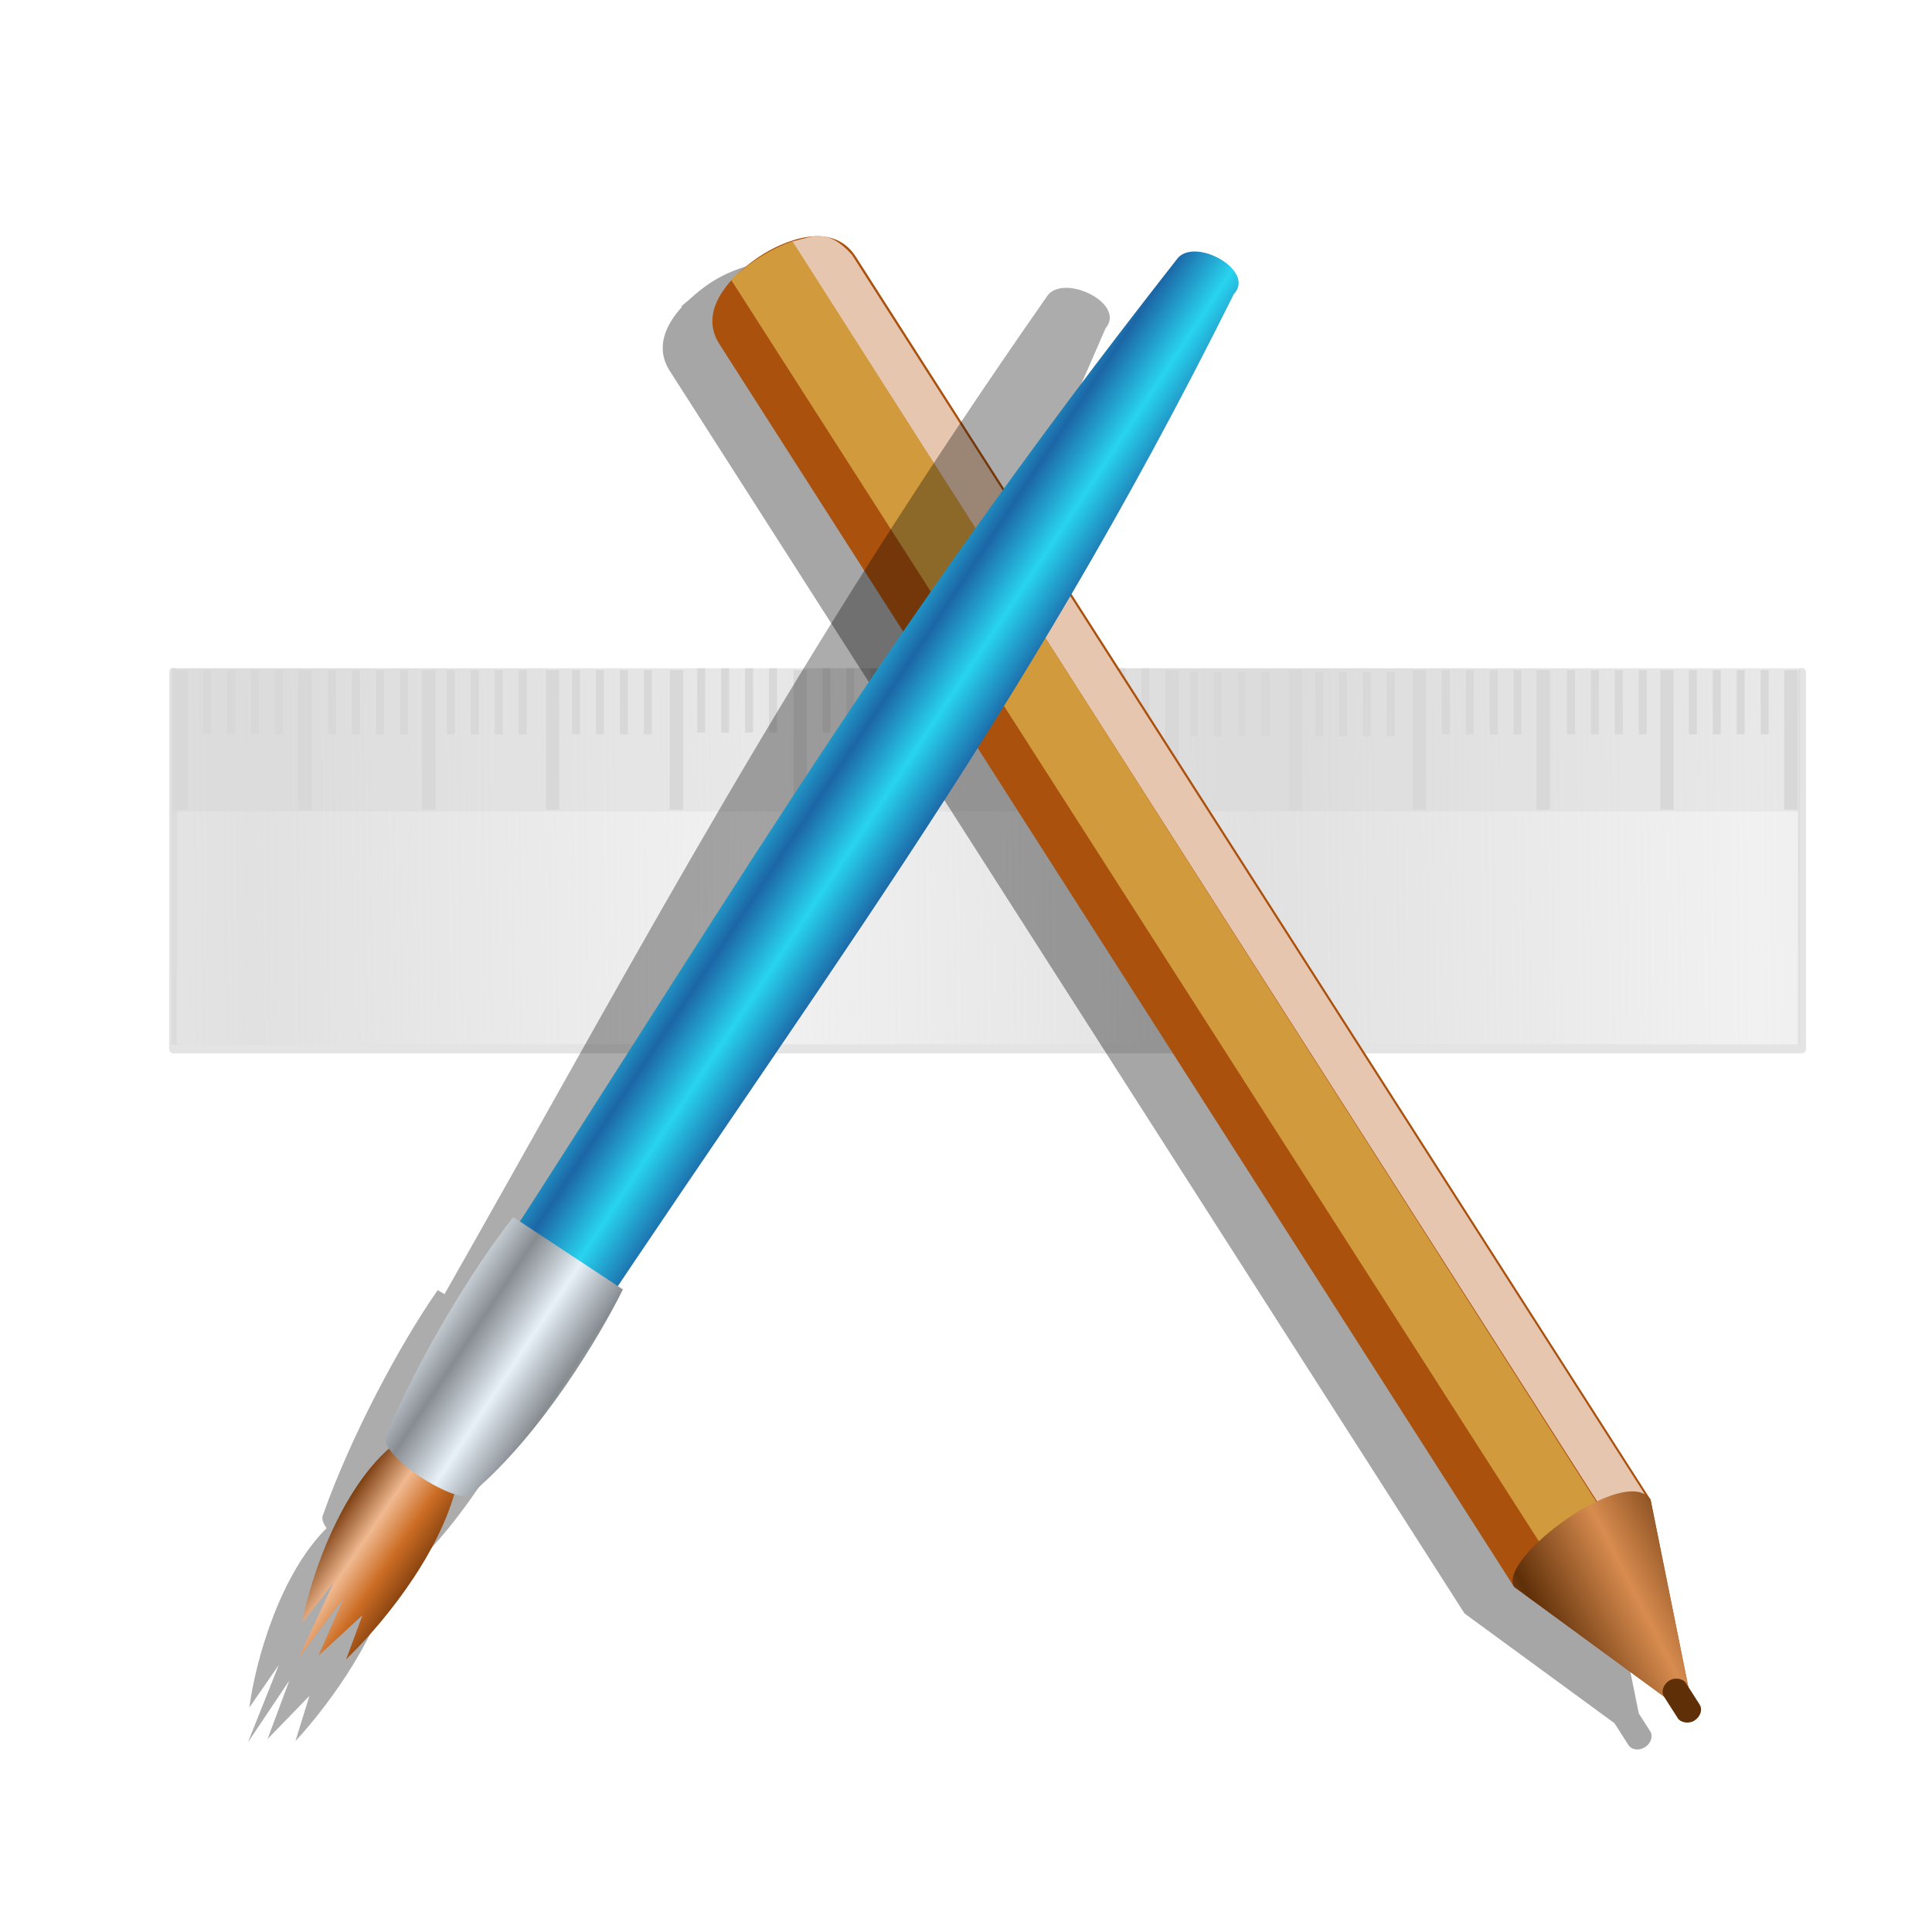 <?xml version="1.0" encoding="UTF-8" standalone="no"?>
<!-- Created with Inkscape (http://www.inkscape.org/) -->

<svg
   xmlns:dc="http://purl.org/dc/elements/1.1/"
   xmlns:cc="http://creativecommons.org/ns#"
   xmlns:rdf="http://www.w3.org/1999/02/22-rdf-syntax-ns#"
   xmlns:svg="http://www.w3.org/2000/svg"
   xmlns="http://www.w3.org/2000/svg"
   xmlns:xlink="http://www.w3.org/1999/xlink"
   xmlns:sodipodi="http://sodipodi.sourceforge.net/DTD/sodipodi-0.dtd"
   xmlns:inkscape="http://www.inkscape.org/namespaces/inkscape"
   id="svg2"
   version="1.1"
   inkscape:version="0.91 r13725"
   width="256"
   height="256"
   viewBox="0 0 256 256"
   sodipodi:docname="Applications.svg">
  <defs
     id="defs6">
    <linearGradient
       inkscape:collect="always"
       id="linearGradient4795">
      <stop
         style="stop-color:#cecece;stop-opacity:0.615"
         offset="0"
         id="stop4797" />
      <stop
         style="stop-color:#cecece;stop-opacity:0.286"
         offset="1"
         id="stop4799" />
    </linearGradient>
    <linearGradient
       inkscape:collect="always"
       id="linearGradient4194">
      <stop
         style="stop-color:#5f2f08;stop-opacity:1"
         offset="0"
         id="stop4196" />
      <stop
         style="stop-color:#d88c4f;stop-opacity:1"
         offset="1"
         id="stop4198" />
    </linearGradient>
    <linearGradient
       inkscape:collect="always"
       id="linearGradient4167">
      <stop
         style="stop-color:#703204;stop-opacity:1;"
         offset="0"
         id="stop4169" />
      <stop
         id="stop4177"
         offset="0.396"
         style="stop-color:#f0b990;stop-opacity:1" />
      <stop
         id="stop4175"
         offset="0.711"
         style="stop-color:#cc6d25;stop-opacity:1" />
      <stop
         style="stop-color:#8a4410;stop-opacity:1"
         offset="1"
         id="stop4171" />
    </linearGradient>
    <linearGradient
       id="linearGradient4159"
       inkscape:collect="always">
      <stop
         id="stop4161"
         offset="0"
         style="stop-color:#878c91;stop-opacity:1" />
      <stop
         id="stop4163"
         offset="1"
         style="stop-color:#e7f1f8;stop-opacity:1" />
    </linearGradient>
    <linearGradient
       inkscape:collect="always"
       id="linearGradient4141">
      <stop
         style="stop-color:#1c66a6;stop-opacity:1"
         offset="0"
         id="stop4143" />
      <stop
         style="stop-color:#28d4ef;stop-opacity:1"
         offset="1"
         id="stop4145" />
    </linearGradient>
    <linearGradient
       inkscape:collect="always"
       xlink:href="#linearGradient4141"
       id="linearGradient4147"
       x1="101.022"
       y1="54.873"
       x2="103.804"
       y2="54.873"
       gradientUnits="userSpaceOnUse"
       spreadMethod="reflect" />
    <linearGradient
       inkscape:collect="always"
       xlink:href="#linearGradient4159"
       id="linearGradient4151"
       gradientUnits="userSpaceOnUse"
       spreadMethod="reflect"
       x1="101.32"
       y1="89.771"
       x2="103.953"
       y2="89.771"
       gradientTransform="matrix(1,0,0,-1,0,183.841)" />
    <linearGradient
       inkscape:collect="always"
       xlink:href="#linearGradient4167"
       id="linearGradient4173"
       x1="101.201"
       y1="110.014"
       x2="106.461"
       y2="109.731"
       gradientUnits="userSpaceOnUse"
       spreadMethod="pad"
       gradientTransform="matrix(0.998,0.064,-0.064,0.998,6.477,-6.377)" />
    <linearGradient
       inkscape:collect="always"
       xlink:href="#linearGradient4194"
       id="linearGradient4200"
       x1="99.52"
       y1="105.301"
       x2="104.895"
       y2="105.825"
       gradientUnits="userSpaceOnUse"
       spreadMethod="reflect" />
    <filter
       inkscape:collect="always"
       style="color-interpolation-filters:sRGB"
       id="filter4582"
       x="-0.03"
       width="1.06"
       y="-0.02"
       height="1.04">
      <feGaussianBlur
         inkscape:collect="always"
         stdDeviation="0.783"
         id="feGaussianBlur4584" />
    </filter>
    <filter
       inkscape:collect="always"
       style="color-interpolation-filters:sRGB"
       id="filter4614"
       x="-0.045"
       width="1.09"
       y="-0.03"
       height="1.06">
      <feGaussianBlur
         inkscape:collect="always"
         stdDeviation="1.238"
         id="feGaussianBlur4616" />
    </filter>
    <linearGradient
       inkscape:collect="always"
       xlink:href="#linearGradient4795"
       id="linearGradient4801"
       x1="-45.675"
       y1="38.875"
       x2="-7.951"
       y2="38.452"
       gradientUnits="userSpaceOnUse"
       spreadMethod="reflect" />
  </defs>
  <sodipodi:namedview
     pagecolor="#ffffff"
     bordercolor="#666666"
     borderopacity="1"
     objecttolerance="10"
     gridtolerance="10"
     guidetolerance="10"
     inkscape:pageopacity="0"
     inkscape:pageshadow="2"
     inkscape:window-width="1920"
     inkscape:window-height="1056"
     id="namedview4"
     showgrid="false"
     inkscape:snap-global="false"
     inkscape:zoom="3.5585938"
     inkscape:cx="128"
     inkscape:cy="128"
     inkscape:window-x="0"
     inkscape:window-y="0"
     inkscape:window-maximized="1"
     inkscape:current-layer="svg2" />
  <g
     id="g4709"
     transform="matrix(1.762,0,0,1.99,16.144,24.212)">
    <g
       transform="translate(55.307,6.409)"
       id="g4243">
      <path
         style="opacity:1;fill:url(#linearGradient4801);fill-opacity:1;stroke:none;stroke-width:0.7;stroke-linecap:round;stroke-linejoin:round;stroke-miterlimit:4;stroke-dasharray:none;stroke-dashoffset:0;stroke-opacity:1"
         d="m -51.589,25.922 122.494,0 0,25.061 -122.494,0 z"
         id="rect4230"
         inkscape:connector-curvature="0" />
      <path
         inkscape:connector-curvature="0"
         id="path4241"
         d="m -51.589,25.922 122.494,0 0,9.535 -122.494,0 z"
         style="opacity:1;fill:#cecece;fill-opacity:0.25;stroke:none;stroke-width:5;stroke-linecap:round;stroke-linejoin:round;stroke-miterlimit:4;stroke-dasharray:none;stroke-dashoffset:0;stroke-opacity:0.469" />
    </g>
    <g
       transform="translate(55.307,6.409)"
       id="g4319">
      <path
         style="fill:none;fill-rule:evenodd;stroke:#d8d8d8;stroke-width:1.006px;stroke-linecap:butt;stroke-linejoin:miter;stroke-opacity:1"
         d="m -50.85,26.044 0,9.291"
         id="path4247"
         inkscape:connector-curvature="0" />
      <path
         inkscape:connector-curvature="0"
         id="path4249"
         d="m -41.538,26.044 0,9.291"
         style="fill:none;fill-rule:evenodd;stroke:#d8d8d8;stroke-width:1.006px;stroke-linecap:butt;stroke-linejoin:miter;stroke-opacity:1" />
      <path
         style="fill:none;fill-rule:evenodd;stroke:#d8d8d8;stroke-width:1.006px;stroke-linecap:butt;stroke-linejoin:miter;stroke-opacity:1"
         d="m -32.226,26.044 0,9.291"
         id="path4251"
         inkscape:connector-curvature="0" />
      <path
         inkscape:connector-curvature="0"
         id="path4253"
         d="m -22.914,26.044 0,9.291"
         style="fill:none;fill-rule:evenodd;stroke:#d8d8d8;stroke-width:1.006px;stroke-linecap:butt;stroke-linejoin:miter;stroke-opacity:1" />
      <path
         style="fill:none;fill-rule:evenodd;stroke:#d8d8d8;stroke-width:1.006px;stroke-linecap:butt;stroke-linejoin:miter;stroke-opacity:1"
         d="m -13.602,26.044 0,9.291"
         id="path4255"
         inkscape:connector-curvature="0" />
      <path
         inkscape:connector-curvature="0"
         id="path4257"
         d="m -4.29,26.044 0,9.291"
         style="fill:none;fill-rule:evenodd;stroke:#d8d8d8;stroke-width:1.006px;stroke-linecap:butt;stroke-linejoin:miter;stroke-opacity:1" />
      <path
         style="fill:none;fill-rule:evenodd;stroke:#d8d8d8;stroke-width:1.006px;stroke-linecap:butt;stroke-linejoin:miter;stroke-opacity:1"
         d="m 5.022,26.044 0,9.291"
         id="path4259"
         inkscape:connector-curvature="0" />
      <path
         inkscape:connector-curvature="0"
         id="path4261"
         d="m 14.334,26.044 0,9.291"
         style="fill:none;fill-rule:evenodd;stroke:#d8d8d8;stroke-width:1.006px;stroke-linecap:butt;stroke-linejoin:miter;stroke-opacity:1" />
      <path
         style="fill:none;fill-rule:evenodd;stroke:#d8d8d8;stroke-width:1.006px;stroke-linecap:butt;stroke-linejoin:miter;stroke-opacity:1"
         d="m 23.646,26.044 0,9.291"
         id="path4263"
         inkscape:connector-curvature="0" />
      <path
         inkscape:connector-curvature="0"
         id="path4265"
         d="m 32.958,26.044 0,9.291"
         style="fill:none;fill-rule:evenodd;stroke:#d8d8d8;stroke-width:1.006px;stroke-linecap:butt;stroke-linejoin:miter;stroke-opacity:1" />
      <path
         style="fill:none;fill-rule:evenodd;stroke:#d8d8d8;stroke-width:1.006px;stroke-linecap:butt;stroke-linejoin:miter;stroke-opacity:1"
         d="m 42.269,26.044 0,9.291"
         id="path4267"
         inkscape:connector-curvature="0" />
      <path
         inkscape:connector-curvature="0"
         id="path4269"
         d="m 51.581,26.044 0,9.291"
         style="fill:none;fill-rule:evenodd;stroke:#d8d8d8;stroke-width:1.006px;stroke-linecap:butt;stroke-linejoin:miter;stroke-opacity:1" />
      <path
         inkscape:connector-curvature="0"
         id="path4271"
         d="m 60.893,26.044 0,9.291"
         style="fill:none;fill-rule:evenodd;stroke:#d8d8d8;stroke-width:1.006px;stroke-linecap:butt;stroke-linejoin:miter;stroke-opacity:1" />
      <path
         style="fill:none;fill-rule:evenodd;stroke:#d8d8d8;stroke-width:1.006px;stroke-linecap:butt;stroke-linejoin:miter;stroke-opacity:1"
         d="m 70.205,26.044 0,9.291"
         id="path4273"
         inkscape:connector-curvature="0" />
    </g>
    <g
       transform="translate(55.307,6.409)"
       id="g4349">
      <path
         inkscape:connector-curvature="0"
         id="path4275"
         d="m -39.487,26.044 0,4.279"
         style="fill:none;fill-rule:evenodd;stroke:#d8d8d8;stroke-width:0.6;stroke-linecap:butt;stroke-linejoin:miter;stroke-miterlimit:4;stroke-dasharray:none;stroke-opacity:1" />
      <path
         style="fill:none;fill-rule:evenodd;stroke:#d8d8d8;stroke-width:0.6;stroke-linecap:butt;stroke-linejoin:miter;stroke-miterlimit:4;stroke-dasharray:none;stroke-opacity:1"
         d="m -37.687,26.044 0,4.279"
         id="path4277"
         inkscape:connector-curvature="0" />
      <path
         inkscape:connector-curvature="0"
         id="path4279"
         d="m -35.887,26.044 0,4.279"
         style="fill:none;fill-rule:evenodd;stroke:#d8d8d8;stroke-width:0.6;stroke-linecap:butt;stroke-linejoin:miter;stroke-miterlimit:4;stroke-dasharray:none;stroke-opacity:1" />
      <path
         style="fill:none;fill-rule:evenodd;stroke:#d8d8d8;stroke-width:0.6;stroke-linecap:butt;stroke-linejoin:miter;stroke-miterlimit:4;stroke-dasharray:none;stroke-opacity:1"
         d="m -34.087,26.044 0,4.279"
         id="path4281"
         inkscape:connector-curvature="0" />
    </g>
    <g
       transform="translate(45.894,6.409)"
       id="g4355">
      <path
         style="fill:none;fill-rule:evenodd;stroke:#d8d8d8;stroke-width:0.6;stroke-linecap:butt;stroke-linejoin:miter;stroke-miterlimit:4;stroke-dasharray:none;stroke-opacity:1"
         d="m -39.487,26.044 0,4.279"
         id="path4357"
         inkscape:connector-curvature="0" />
      <path
         inkscape:connector-curvature="0"
         id="path4359"
         d="m -37.687,26.044 0,4.279"
         style="fill:none;fill-rule:evenodd;stroke:#d8d8d8;stroke-width:0.6;stroke-linecap:butt;stroke-linejoin:miter;stroke-miterlimit:4;stroke-dasharray:none;stroke-opacity:1" />
      <path
         style="fill:none;fill-rule:evenodd;stroke:#d8d8d8;stroke-width:0.6;stroke-linecap:butt;stroke-linejoin:miter;stroke-miterlimit:4;stroke-dasharray:none;stroke-opacity:1"
         d="m -35.887,26.044 0,4.279"
         id="path4361"
         inkscape:connector-curvature="0" />
      <path
         inkscape:connector-curvature="0"
         id="path4363"
         d="m -34.087,26.044 0,4.279"
         style="fill:none;fill-rule:evenodd;stroke:#d8d8d8;stroke-width:0.6;stroke-linecap:butt;stroke-linejoin:miter;stroke-miterlimit:4;stroke-dasharray:none;stroke-opacity:1" />
    </g>
    <g
       transform="translate(73.644,6.409)"
       id="g4365">
      <path
         style="fill:none;fill-rule:evenodd;stroke:#d8d8d8;stroke-width:0.6;stroke-linecap:butt;stroke-linejoin:miter;stroke-miterlimit:4;stroke-dasharray:none;stroke-opacity:1"
         d="m -39.487,26.044 0,4.279"
         id="path4367"
         inkscape:connector-curvature="0" />
      <path
         inkscape:connector-curvature="0"
         id="path4369"
         d="m -37.687,26.044 0,4.279"
         style="fill:none;fill-rule:evenodd;stroke:#d8d8d8;stroke-width:0.6;stroke-linecap:butt;stroke-linejoin:miter;stroke-miterlimit:4;stroke-dasharray:none;stroke-opacity:1" />
      <path
         style="fill:none;fill-rule:evenodd;stroke:#d8d8d8;stroke-width:0.6;stroke-linecap:butt;stroke-linejoin:miter;stroke-miterlimit:4;stroke-dasharray:none;stroke-opacity:1"
         d="m -35.887,26.044 0,4.279"
         id="path4371"
         inkscape:connector-curvature="0" />
      <path
         inkscape:connector-curvature="0"
         id="path4373"
         d="m -34.087,26.044 0,4.279"
         style="fill:none;fill-rule:evenodd;stroke:#d8d8d8;stroke-width:0.6;stroke-linecap:butt;stroke-linejoin:miter;stroke-miterlimit:4;stroke-dasharray:none;stroke-opacity:1" />
    </g>
    <g
       id="g4375"
       transform="translate(64.231,6.409)">
      <path
         inkscape:connector-curvature="0"
         id="path4377"
         d="m -39.487,26.044 0,4.279"
         style="fill:none;fill-rule:evenodd;stroke:#d8d8d8;stroke-width:0.6;stroke-linecap:butt;stroke-linejoin:miter;stroke-miterlimit:4;stroke-dasharray:none;stroke-opacity:1" />
      <path
         style="fill:none;fill-rule:evenodd;stroke:#d8d8d8;stroke-width:0.6;stroke-linecap:butt;stroke-linejoin:miter;stroke-miterlimit:4;stroke-dasharray:none;stroke-opacity:1"
         d="m -37.687,26.044 0,4.279"
         id="path4379"
         inkscape:connector-curvature="0" />
      <path
         inkscape:connector-curvature="0"
         id="path4381"
         d="m -35.887,26.044 0,4.279"
         style="fill:none;fill-rule:evenodd;stroke:#d8d8d8;stroke-width:0.6;stroke-linecap:butt;stroke-linejoin:miter;stroke-miterlimit:4;stroke-dasharray:none;stroke-opacity:1" />
      <path
         style="fill:none;fill-rule:evenodd;stroke:#d8d8d8;stroke-width:0.6;stroke-linecap:butt;stroke-linejoin:miter;stroke-miterlimit:4;stroke-dasharray:none;stroke-opacity:1"
         d="m -34.087,26.044 0,4.279"
         id="path4383"
         inkscape:connector-curvature="0" />
    </g>
    <g
       id="g4385"
       transform="translate(92.471,6.286)">
      <path
         inkscape:connector-curvature="0"
         id="path4387"
         d="m -39.487,26.044 0,4.279"
         style="fill:none;fill-rule:evenodd;stroke:#d8d8d8;stroke-width:0.6;stroke-linecap:butt;stroke-linejoin:miter;stroke-miterlimit:4;stroke-dasharray:none;stroke-opacity:1" />
      <path
         style="fill:none;fill-rule:evenodd;stroke:#d8d8d8;stroke-width:0.6;stroke-linecap:butt;stroke-linejoin:miter;stroke-miterlimit:4;stroke-dasharray:none;stroke-opacity:1"
         d="m -37.687,26.044 0,4.279"
         id="path4389"
         inkscape:connector-curvature="0" />
      <path
         inkscape:connector-curvature="0"
         id="path4391"
         d="m -35.887,26.044 0,4.279"
         style="fill:none;fill-rule:evenodd;stroke:#d8d8d8;stroke-width:0.6;stroke-linecap:butt;stroke-linejoin:miter;stroke-miterlimit:4;stroke-dasharray:none;stroke-opacity:1" />
      <path
         style="fill:none;fill-rule:evenodd;stroke:#d8d8d8;stroke-width:0.6;stroke-linecap:butt;stroke-linejoin:miter;stroke-miterlimit:4;stroke-dasharray:none;stroke-opacity:1"
         d="m -34.087,26.044 0,4.279"
         id="path4393"
         inkscape:connector-curvature="0" />
    </g>
    <g
       transform="translate(83.057,6.286)"
       id="g4395">
      <path
         style="fill:none;fill-rule:evenodd;stroke:#d8d8d8;stroke-width:0.6;stroke-linecap:butt;stroke-linejoin:miter;stroke-miterlimit:4;stroke-dasharray:none;stroke-opacity:1"
         d="m -39.487,26.044 0,4.279"
         id="path4397"
         inkscape:connector-curvature="0" />
      <path
         inkscape:connector-curvature="0"
         id="path4399"
         d="m -37.687,26.044 0,4.279"
         style="fill:none;fill-rule:evenodd;stroke:#d8d8d8;stroke-width:0.6;stroke-linecap:butt;stroke-linejoin:miter;stroke-miterlimit:4;stroke-dasharray:none;stroke-opacity:1" />
      <path
         style="fill:none;fill-rule:evenodd;stroke:#d8d8d8;stroke-width:0.6;stroke-linecap:butt;stroke-linejoin:miter;stroke-miterlimit:4;stroke-dasharray:none;stroke-opacity:1"
         d="m -35.887,26.044 0,4.279"
         id="path4401"
         inkscape:connector-curvature="0" />
      <path
         inkscape:connector-curvature="0"
         id="path4403"
         d="m -34.087,26.044 0,4.279"
         style="fill:none;fill-rule:evenodd;stroke:#d8d8d8;stroke-width:0.6;stroke-linecap:butt;stroke-linejoin:miter;stroke-miterlimit:4;stroke-dasharray:none;stroke-opacity:1" />
    </g>
    <g
       transform="translate(111.053,6.286)"
       id="g4405">
      <path
         style="fill:none;fill-rule:evenodd;stroke:#d8d8d8;stroke-width:0.6;stroke-linecap:butt;stroke-linejoin:miter;stroke-miterlimit:4;stroke-dasharray:none;stroke-opacity:1"
         d="m -39.487,26.044 0,4.279"
         id="path4407"
         inkscape:connector-curvature="0" />
      <path
         inkscape:connector-curvature="0"
         id="path4409"
         d="m -37.687,26.044 0,4.279"
         style="fill:none;fill-rule:evenodd;stroke:#d8d8d8;stroke-width:0.6;stroke-linecap:butt;stroke-linejoin:miter;stroke-miterlimit:4;stroke-dasharray:none;stroke-opacity:1" />
      <path
         style="fill:none;fill-rule:evenodd;stroke:#d8d8d8;stroke-width:0.6;stroke-linecap:butt;stroke-linejoin:miter;stroke-miterlimit:4;stroke-dasharray:none;stroke-opacity:1"
         d="m -35.887,26.044 0,4.279"
         id="path4411"
         inkscape:connector-curvature="0" />
      <path
         inkscape:connector-curvature="0"
         id="path4413"
         d="m -34.087,26.044 0,4.279"
         style="fill:none;fill-rule:evenodd;stroke:#d8d8d8;stroke-width:0.6;stroke-linecap:butt;stroke-linejoin:miter;stroke-miterlimit:4;stroke-dasharray:none;stroke-opacity:1" />
    </g>
    <g
       id="g4415"
       transform="translate(101.639,6.286)">
      <path
         inkscape:connector-curvature="0"
         id="path4417"
         d="m -39.487,26.044 0,4.279"
         style="fill:none;fill-rule:evenodd;stroke:#d8d8d8;stroke-width:0.6;stroke-linecap:butt;stroke-linejoin:miter;stroke-miterlimit:4;stroke-dasharray:none;stroke-opacity:1" />
      <path
         style="fill:none;fill-rule:evenodd;stroke:#d8d8d8;stroke-width:0.6;stroke-linecap:butt;stroke-linejoin:miter;stroke-miterlimit:4;stroke-dasharray:none;stroke-opacity:1"
         d="m -37.687,26.044 0,4.279"
         id="path4419"
         inkscape:connector-curvature="0" />
      <path
         inkscape:connector-curvature="0"
         id="path4421"
         d="m -35.887,26.044 0,4.279"
         style="fill:none;fill-rule:evenodd;stroke:#d8d8d8;stroke-width:0.6;stroke-linecap:butt;stroke-linejoin:miter;stroke-miterlimit:4;stroke-dasharray:none;stroke-opacity:1" />
      <path
         style="fill:none;fill-rule:evenodd;stroke:#d8d8d8;stroke-width:0.6;stroke-linecap:butt;stroke-linejoin:miter;stroke-miterlimit:4;stroke-dasharray:none;stroke-opacity:1"
         d="m -34.087,26.044 0,4.279"
         id="path4423"
         inkscape:connector-curvature="0" />
    </g>
    <g
       id="g4425"
       transform="translate(129.512,6.531)">
      <path
         inkscape:connector-curvature="0"
         id="path4427"
         d="m -39.487,26.044 0,4.279"
         style="fill:none;fill-rule:evenodd;stroke:#d8d8d8;stroke-width:0.6;stroke-linecap:butt;stroke-linejoin:miter;stroke-miterlimit:4;stroke-dasharray:none;stroke-opacity:1" />
      <path
         style="fill:none;fill-rule:evenodd;stroke:#d8d8d8;stroke-width:0.6;stroke-linecap:butt;stroke-linejoin:miter;stroke-miterlimit:4;stroke-dasharray:none;stroke-opacity:1"
         d="m -37.687,26.044 0,4.279"
         id="path4429"
         inkscape:connector-curvature="0" />
      <path
         inkscape:connector-curvature="0"
         id="path4431"
         d="m -35.887,26.044 0,4.279"
         style="fill:none;fill-rule:evenodd;stroke:#d8d8d8;stroke-width:0.6;stroke-linecap:butt;stroke-linejoin:miter;stroke-miterlimit:4;stroke-dasharray:none;stroke-opacity:1" />
      <path
         style="fill:none;fill-rule:evenodd;stroke:#d8d8d8;stroke-width:0.6;stroke-linecap:butt;stroke-linejoin:miter;stroke-miterlimit:4;stroke-dasharray:none;stroke-opacity:1"
         d="m -34.087,26.044 0,4.279"
         id="path4433"
         inkscape:connector-curvature="0" />
    </g>
    <g
       transform="translate(120.099,6.531)"
       id="g4435">
      <path
         style="fill:none;fill-rule:evenodd;stroke:#d8d8d8;stroke-width:0.6;stroke-linecap:butt;stroke-linejoin:miter;stroke-miterlimit:4;stroke-dasharray:none;stroke-opacity:1"
         d="m -39.487,26.044 0,4.279"
         id="path4437"
         inkscape:connector-curvature="0" />
      <path
         inkscape:connector-curvature="0"
         id="path4439"
         d="m -37.687,26.044 0,4.279"
         style="fill:none;fill-rule:evenodd;stroke:#d8d8d8;stroke-width:0.6;stroke-linecap:butt;stroke-linejoin:miter;stroke-miterlimit:4;stroke-dasharray:none;stroke-opacity:1" />
      <path
         style="fill:none;fill-rule:evenodd;stroke:#d8d8d8;stroke-width:0.6;stroke-linecap:butt;stroke-linejoin:miter;stroke-miterlimit:4;stroke-dasharray:none;stroke-opacity:1"
         d="m -35.887,26.044 0,4.279"
         id="path4441"
         inkscape:connector-curvature="0" />
      <path
         inkscape:connector-curvature="0"
         id="path4443"
         d="m -34.087,26.044 0,4.279"
         style="fill:none;fill-rule:evenodd;stroke:#d8d8d8;stroke-width:0.6;stroke-linecap:butt;stroke-linejoin:miter;stroke-miterlimit:4;stroke-dasharray:none;stroke-opacity:1" />
    </g>
    <g
       transform="translate(148.461,6.409)"
       id="g4445">
      <path
         style="fill:none;fill-rule:evenodd;stroke:#d8d8d8;stroke-width:0.6;stroke-linecap:butt;stroke-linejoin:miter;stroke-miterlimit:4;stroke-dasharray:none;stroke-opacity:1"
         d="m -39.487,26.044 0,4.279"
         id="path4447"
         inkscape:connector-curvature="0" />
      <path
         inkscape:connector-curvature="0"
         id="path4449"
         d="m -37.687,26.044 0,4.279"
         style="fill:none;fill-rule:evenodd;stroke:#d8d8d8;stroke-width:0.6;stroke-linecap:butt;stroke-linejoin:miter;stroke-miterlimit:4;stroke-dasharray:none;stroke-opacity:1" />
      <path
         style="fill:none;fill-rule:evenodd;stroke:#d8d8d8;stroke-width:0.6;stroke-linecap:butt;stroke-linejoin:miter;stroke-miterlimit:4;stroke-dasharray:none;stroke-opacity:1"
         d="m -35.887,26.044 0,4.279"
         id="path4451"
         inkscape:connector-curvature="0" />
      <path
         inkscape:connector-curvature="0"
         id="path4453"
         d="m -34.087,26.044 0,4.279"
         style="fill:none;fill-rule:evenodd;stroke:#d8d8d8;stroke-width:0.6;stroke-linecap:butt;stroke-linejoin:miter;stroke-miterlimit:4;stroke-dasharray:none;stroke-opacity:1" />
    </g>
    <g
       id="g4455"
       transform="translate(139.048,6.409)">
      <path
         inkscape:connector-curvature="0"
         id="path4457"
         d="m -39.487,26.044 0,4.279"
         style="fill:none;fill-rule:evenodd;stroke:#d8d8d8;stroke-width:0.6;stroke-linecap:butt;stroke-linejoin:miter;stroke-miterlimit:4;stroke-dasharray:none;stroke-opacity:1" />
      <path
         style="fill:none;fill-rule:evenodd;stroke:#d8d8d8;stroke-width:0.6;stroke-linecap:butt;stroke-linejoin:miter;stroke-miterlimit:4;stroke-dasharray:none;stroke-opacity:1"
         d="m -37.687,26.044 0,4.279"
         id="path4459"
         inkscape:connector-curvature="0" />
      <path
         inkscape:connector-curvature="0"
         id="path4461"
         d="m -35.887,26.044 0,4.279"
         style="fill:none;fill-rule:evenodd;stroke:#d8d8d8;stroke-width:0.6;stroke-linecap:butt;stroke-linejoin:miter;stroke-miterlimit:4;stroke-dasharray:none;stroke-opacity:1" />
      <path
         style="fill:none;fill-rule:evenodd;stroke:#d8d8d8;stroke-width:0.6;stroke-linecap:butt;stroke-linejoin:miter;stroke-miterlimit:4;stroke-dasharray:none;stroke-opacity:1"
         d="m -34.087,26.044 0,4.279"
         id="path4463"
         inkscape:connector-curvature="0" />
    </g>
    <g
       id="g4465"
       transform="translate(157.63,6.409)">
      <path
         inkscape:connector-curvature="0"
         id="path4467"
         d="m -39.487,26.044 0,4.279"
         style="fill:none;fill-rule:evenodd;stroke:#d8d8d8;stroke-width:0.6;stroke-linecap:butt;stroke-linejoin:miter;stroke-miterlimit:4;stroke-dasharray:none;stroke-opacity:1" />
      <path
         style="fill:none;fill-rule:evenodd;stroke:#d8d8d8;stroke-width:0.6;stroke-linecap:butt;stroke-linejoin:miter;stroke-miterlimit:4;stroke-dasharray:none;stroke-opacity:1"
         d="m -37.687,26.044 0,4.279"
         id="path4469"
         inkscape:connector-curvature="0" />
      <path
         inkscape:connector-curvature="0"
         id="path4471"
         d="m -35.887,26.044 0,4.279"
         style="fill:none;fill-rule:evenodd;stroke:#d8d8d8;stroke-width:0.6;stroke-linecap:butt;stroke-linejoin:miter;stroke-miterlimit:4;stroke-dasharray:none;stroke-opacity:1" />
      <path
         style="fill:none;fill-rule:evenodd;stroke:#d8d8d8;stroke-width:0.6;stroke-linecap:butt;stroke-linejoin:miter;stroke-miterlimit:4;stroke-dasharray:none;stroke-opacity:1"
         d="m -34.087,26.044 0,4.279"
         id="path4473"
         inkscape:connector-curvature="0" />
    </g>
    <path
       sodipodi:nodetypes="cccc"
       style="opacity:1;fill:none;fill-opacity:0.542;stroke:#d8d8d8;stroke-width:0.6;stroke-linecap:round;stroke-linejoin:round;stroke-miterlimit:4;stroke-dasharray:none;stroke-dashoffset:0;stroke-opacity:0.698"
       d="m 126.352,32.612 0,25.061 -122.494,0 0,-25.061"
       id="path4703"
       inkscape:connector-curvature="0" />
  </g>
  <path
     style="opacity:1;fill:#000000;fill-opacity:0.349;stroke:none;stroke-width:5;stroke-linecap:round;stroke-linejoin:round;stroke-miterlimit:4;stroke-dasharray:none;stroke-dashoffset:0;stroke-opacity:0.469;filter:url(#filter4614)"
     d="m 51.768,7.99 c -0.202,-0.013 -0.402,0.007 -0.604,0.039 -1.328,0.109 -2.675,0.774 -3.443,1.277 -0.4,0.262 -0.921,0.656 -1.428,1.131 -0.177,0.149 -0.356,0.293 -0.527,0.451 l 0.029,0.045 c -1.049,1.159 -1.801,2.69 -0.801,4.254 l 52.975,82.824 9.996,7.314 c 10e-4,0.002 8.1e-4,0.004 0.002,0.006 l 0.924,1.445 c 0.213,0.334 0.709,0.397 1.109,0.141 0.401,-0.256 0.551,-0.731 0.338,-1.064 l -0.758,-1.182 0,-0.002 L 107.065,92.195 54.093,9.37 c -0.551,-0.861 -1.307,-1.243 -2.117,-1.344 -0.069,-0.011 -0.139,-0.033 -0.207,-0.037 z"
     id="path4588"
     inkscape:connector-curvature="0"
     transform="matrix(1.988,0,0,1.988,-0.701,18.952)" />
  <g
     id="g4223"
     transform="matrix(1.983,-1.268,1.268,1.983,-123.83,137.683)">
    <path
       sodipodi:nodetypes="zcccccz"
       inkscape:connector-curvature="0"
       id="rect4184"
       d="M 104.136,14.255 C 105.557,14.24 108.64,14.674 108.64,17.2 l 0,83.04 -4.56,11.753 -4.56,-11.753 0,-83.04 c 0,-2.526 3.195,-2.93 4.616,-2.945 z"
       style="opacity:1;fill:#ab510e;fill-opacity:1;stroke:none;stroke-width:5;stroke-linecap:round;stroke-linejoin:round;stroke-miterlimit:4;stroke-dasharray:none;stroke-dashoffset:0;stroke-opacity:0.469" />
    <path
       sodipodi:nodetypes="ccccc"
       inkscape:connector-curvature="0"
       id="rect4187"
       d="m 106.077,14.538 c 1.181,0.401 2.108,0.446 2.438,2.438 l 0.012,83.173 -2.476,-0.682 z"
       style="opacity:1;fill:#e6c6ae;fill-opacity:1;stroke:none;stroke-width:5;stroke-linecap:round;stroke-linejoin:round;stroke-miterlimit:4;stroke-dasharray:none;stroke-dashoffset:0;stroke-opacity:0.469" />
    <path
       style="opacity:1;fill:#d09a3d;fill-opacity:1;stroke:none;stroke-width:5;stroke-linecap:round;stroke-linejoin:round;stroke-miterlimit:4;stroke-dasharray:none;stroke-dashoffset:0;stroke-opacity:0.469"
       d="m 102.025,14.491 c 1.36,-0.243 2.719,-0.276 4.079,0.047 l -0.105,84.98 -3.921,-0.045 z"
       id="path4190"
       inkscape:connector-curvature="0"
       sodipodi:nodetypes="ccccc" />
    <path
       style="opacity:1;fill:url(#linearGradient4200);fill-opacity:1;stroke:none;stroke-width:5;stroke-linecap:round;stroke-linejoin:round;stroke-miterlimit:4;stroke-dasharray:none;stroke-dashoffset:0;stroke-opacity:0.469"
       d="M 108.64,100.24 104.08,111.993 99.52,100.24 c 0.035,-1.839 9.052,-2.487 9.12,0 z"
       id="path4192"
       inkscape:connector-curvature="0"
       sodipodi:nodetypes="cccc" />
    <rect
       rx="0.725"
       ry="0.604"
       y="109.393"
       x="103.302"
       height="2.658"
       width="1.45"
       id="rect4202"
       style="opacity:1;fill:#5f2f08;fill-opacity:1;stroke:none;stroke-width:5;stroke-linecap:round;stroke-linejoin:round;stroke-miterlimit:4;stroke-dasharray:none;stroke-dashoffset:0;stroke-opacity:0.469" />
  </g>
  <path
     style="opacity:1;fill:#000000;fill-opacity:0.328;stroke:none;stroke-width:5;stroke-linecap:round;stroke-linejoin:round;stroke-miterlimit:4;stroke-dasharray:none;stroke-dashoffset:0;stroke-opacity:0.469;filter:url(#filter4582)"
     d="m 73.793,11.164 c -0.37,0.026 -0.701,0.149 -0.939,0.396 -18.55,23.613 -28.815,40.861 -43.881,64.252 l -0.439,-0.289 c -2.71,3.447 -6.344,9.428 -8.475,14.545 -0.11,0.239 -0.018,0.546 0.195,0.879 -3.273,2.911 -5.222,8.53 -5.807,11.652 l 2.117,-2.723 -2.344,5.037 2.986,-3.961 -1.664,3.809 2.943,-2.713 -1.094,2.953 c 2.737,-2.66 6.024,-6.925 7.205,-11.02 0.641,0.207 1.127,0.218 1.234,-0.105 4.656,-3.972 8.502,-10.488 10.008,-13.533 l -0.328,-0.217 c 15.637,-23.3 28.066,-40.033 41.045,-66.123 1.187,-1.255 -1.16,-2.955 -2.764,-2.84 z"
     id="path4562"
     inkscape:connector-curvature="0"
     transform="matrix(1.985,-0.111,0.111,1.985,-7.025,24.205)" />
  <g
     id="g4179"
     transform="matrix(2.146,1.416,-1.17,1.773,-44.078,-134.508)">
    <path
       sodipodi:nodetypes="ccccc"
       inkscape:connector-curvature="0"
       id="rect4138"
       d="m 101.116,14.357 c 0.258,-1.687 3.716,-1.959 3.43,0 3.056,30.254 1.569,50.951 1.641,82.324 l -5.966,0 c -0.088,-31.319 -1.248,-51.005 0.895,-82.324 z"
       style="opacity:1;fill:url(#linearGradient4147);fill-opacity:1;stroke:none;stroke-width:5;stroke-linecap:round;stroke-linejoin:round;stroke-miterlimit:4;stroke-dasharray:none;stroke-dashoffset:0;stroke-opacity:0.469" />
    <path
       sodipodi:nodetypes="cccccccccc"
       inkscape:connector-curvature="0"
       id="path4165"
       d="m 101.212,102.583 c -1.289,4.001 -0.046,10.034 0.979,12.985 l 0.207,-3.217 0.633,5.142 0.241,-4.632 0.547,3.833 0.744,-3.636 0.552,2.869 c 0.682,-3.754 0.986,-9.288 -0.287,-13.168 z"
       style="fill:url(#linearGradient4173);fill-opacity:1;fill-rule:evenodd;stroke:none;stroke-width:1px;stroke-linecap:butt;stroke-linejoin:miter;stroke-opacity:1" />
    <path
       style="opacity:1;fill:url(#linearGradient4151);fill-opacity:1;stroke:none;stroke-width:5;stroke-linecap:round;stroke-linejoin:round;stroke-miterlimit:4;stroke-dasharray:none;stroke-dashoffset:0;stroke-opacity:0.469"
       d="m 100.476,102.888 c 0.181,1.434 5.613,1.195 5.349,0 1.313,-5.502 1.02,-12.574 0.695,-15.729 l -6.769,0 c -0.281,4.089 -0.079,10.634 0.725,15.729 z"
       id="path4149"
       inkscape:connector-curvature="0"
       sodipodi:nodetypes="ccccc" />
  </g>
</svg>
